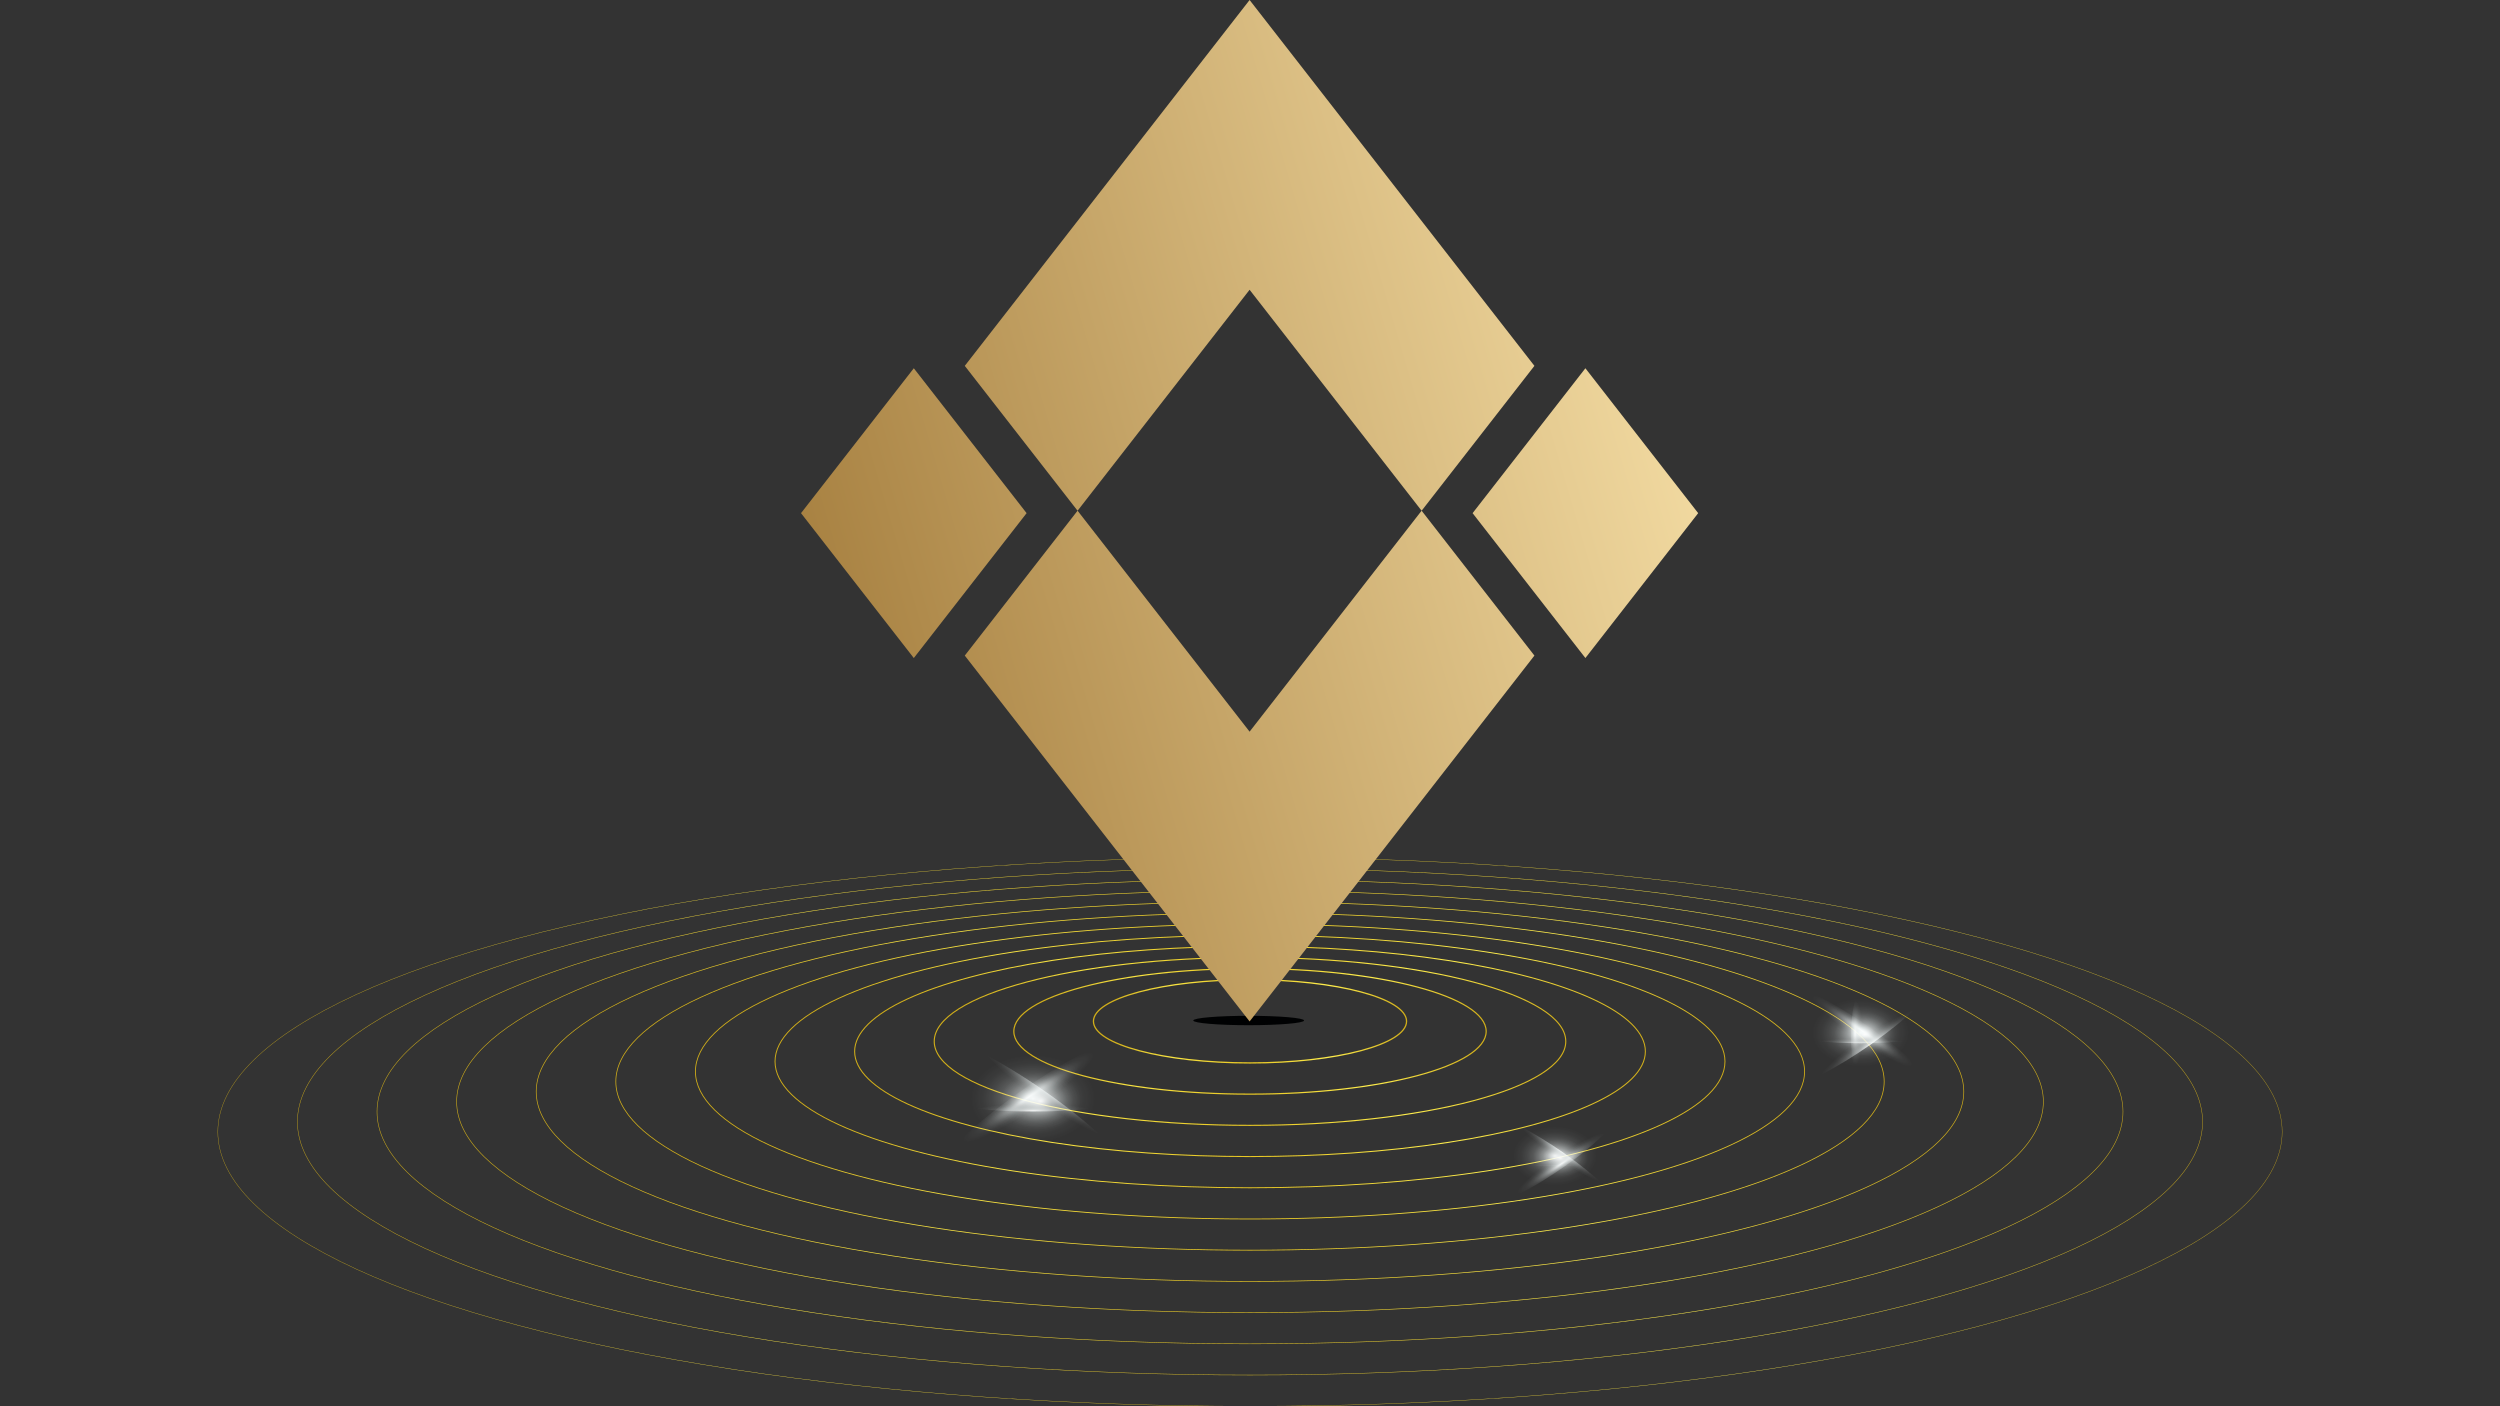 <?xml version="1.0" encoding="UTF-8"?>
<svg xmlns="http://www.w3.org/2000/svg" xmlns:xlink="http://www.w3.org/1999/xlink" viewBox="0 0 1920 1080">
  <rect x="0" y="0" width="1920" height="1080" fill="#333333" stroke="none"/>
  <defs>
    <style>
      .cls-1 {
        fill: url(#radial-gradient-16);
      }

      .cls-1, .cls-2, .cls-3, .cls-4, .cls-5, .cls-6, .cls-7, .cls-8, .cls-9, .cls-10, .cls-11, .cls-12, .cls-13, .cls-14, .cls-15, .cls-16, .cls-17, .cls-18, .cls-19, .cls-20, .cls-21, .cls-22, .cls-23 {
        stroke-width: 0px;
      }

      .cls-1, .cls-2, .cls-3, .cls-5, .cls-6, .cls-7, .cls-9, .cls-10, .cls-12, .cls-15, .cls-16, .cls-17, .cls-18, .cls-19, .cls-20, .cls-24, .cls-21, .cls-22, .cls-23 {
        mix-blend-mode: overlay;
      }

      .cls-2 {
        fill: url(#radial-gradient-15);
      }

      .cls-3 {
        fill: url(#radial-gradient-4);
      }

      .cls-4 {
        fill: #000102;
      }

      .cls-25 {
        stroke: url(#linear-gradient-12);
        stroke-width: .25px;
      }

      .cls-25, .cls-26, .cls-27, .cls-28, .cls-29, .cls-30, .cls-31, .cls-32, .cls-33, .cls-34, .cls-35, .cls-36 {
        fill: none;
        stroke-miterlimit: 10;
      }

      .cls-5 {
        fill: url(#radial-gradient-9);
      }

      .cls-26 {
        stroke: url(#linear-gradient-7);
        stroke-width: .59px;
      }

      .cls-6 {
        fill: url(#radial-gradient-17);
      }

      .cls-37 {
        isolation: isolate;
      }

      .cls-7 {
        fill: url(#radial-gradient-18);
      }

      .cls-8 {
        fill: url(#linear-gradient-15);
      }

      .cls-9 {
        fill: url(#radial-gradient-14);
      }

      .cls-27 {
        stroke: url(#linear-gradient-8);
        stroke-width: .52px;
      }

      .cls-28 {
        stroke: url(#linear-gradient-4);
        stroke-width: .8px;
      }

      .cls-29 {
        stroke: url(#linear-gradient-9);
        stroke-width: .45px;
      }

      .cls-10 {
        fill: url(#radial-gradient-10);
      }

      .cls-11 {
        fill: url(#linear-gradient-13);
      }

      .cls-12 {
        fill: url(#radial-gradient-2);
      }

      .cls-13 {
        fill: url(#linear-gradient-16);
      }

      .cls-30 {
        stroke: url(#linear-gradient-3);
        stroke-width: .86px;
      }

      .cls-14 {
        fill: url(#linear-gradient-14);
      }

      .cls-15 {
        fill: url(#radial-gradient-11);
      }

      .cls-16 {
        fill: url(#radial-gradient-12);
      }

      .cls-31 {
        stroke: url(#linear-gradient-11);
        stroke-width: .32px;
      }

      .cls-17 {
        fill: url(#radial-gradient);
      }

      .cls-18 {
        fill: url(#radial-gradient-13);
      }

      .cls-32 {
        stroke: url(#linear-gradient);
      }

      .cls-19 {
        fill: url(#radial-gradient-6);
      }

      .cls-20 {
        fill: url(#radial-gradient-3);
      }

      .cls-33 {
        stroke: url(#linear-gradient-6);
        stroke-width: .66px;
      }

      .cls-21 {
        fill: url(#radial-gradient-8);
      }

      .cls-34 {
        stroke: url(#linear-gradient-10);
        stroke-width: .39px;
      }

      .cls-35 {
        stroke: url(#linear-gradient-2);
        stroke-width: .93px;
      }

      .cls-36 {
        stroke: url(#linear-gradient-5);
        stroke-width: .73px;
      }

      .cls-22 {
        fill: url(#radial-gradient-5);
      }

      .cls-23 {
        fill: url(#radial-gradient-7);
      }
    </style>
    <linearGradient id="linear-gradient" x1="839.26" y1="784.36" x2="1080.74" y2="784.36" gradientTransform="translate(1920) rotate(-180) scale(1 -1)" gradientUnits="userSpaceOnUse">
      <stop offset="0" stop-color="#d1ae19"/>
      <stop offset=".25" stop-color="#ffee4d"/>
      <stop offset=".5" stop-color="#e8c723"/>
      <stop offset=".75" stop-color="#f9e442"/>
      <stop offset=".95" stop-color="#d1ae19"/>
    </linearGradient>
    <linearGradient id="linear-gradient-2" x1="778.16" y1="792.07" x2="1141.84" y2="792.07" xlink:href="#linear-gradient"/>
    <linearGradient id="linear-gradient-3" x1="717.06" y1="799.79" x2="1202.94" y2="799.79" xlink:href="#linear-gradient"/>
    <linearGradient id="linear-gradient-4" x1="655.96" y1="807.51" x2="1264.04" y2="807.51" xlink:href="#linear-gradient"/>
    <linearGradient id="linear-gradient-5" x1="594.86" y1="815.22" x2="1325.14" y2="815.22" xlink:href="#linear-gradient"/>
    <linearGradient id="linear-gradient-6" x1="533.76" y1="822.94" x2="1386.24" y2="822.94" xlink:href="#linear-gradient"/>
    <linearGradient id="linear-gradient-7" x1="472.66" y1="830.65" x2="1447.34" y2="830.65" xlink:href="#linear-gradient"/>
    <linearGradient id="linear-gradient-8" x1="411.56" y1="838.37" x2="1508.44" y2="838.37" xlink:href="#linear-gradient"/>
    <linearGradient id="linear-gradient-9" x1="350.46" y1="846.08" x2="1569.54" y2="846.08" xlink:href="#linear-gradient"/>
    <linearGradient id="linear-gradient-10" x1="289.36" y1="853.8" x2="1630.64" y2="853.8" xlink:href="#linear-gradient"/>
    <linearGradient id="linear-gradient-11" x1="228.26" y1="861.51" x2="1691.74" y2="861.51" xlink:href="#linear-gradient"/>
    <linearGradient id="linear-gradient-12" x1="167.16" y1="869.23" x2="1752.84" y2="869.23" xlink:href="#linear-gradient"/>
    <radialGradient id="radial-gradient" cx="490.98" cy="911.53" fx="490.98" fy="911.53" r="48.8" gradientTransform="translate(1920 154.99) rotate(-180) scale(1 -.7)" gradientUnits="userSpaceOnUse">
      <stop offset="0" stop-color="#fff" stop-opacity=".9"/>
      <stop offset=".07" stop-color="#fcffff" stop-opacity=".72"/>
      <stop offset=".14" stop-color="#fbffff" stop-opacity=".55"/>
      <stop offset=".22" stop-color="#f9ffff" stop-opacity=".4"/>
      <stop offset=".31" stop-color="#f8ffff" stop-opacity=".28"/>
      <stop offset=".4" stop-color="#f6ffff" stop-opacity=".18"/>
      <stop offset=".5" stop-color="#f6ffff" stop-opacity=".1"/>
      <stop offset=".61" stop-color="#f5ffff" stop-opacity=".04"/>
      <stop offset=".76" stop-color="#f5ffff" stop-opacity="0"/>
      <stop offset="1" stop-color="#f5ffff" stop-opacity="0"/>
    </radialGradient>
    <radialGradient id="radial-gradient-2" cx="2682.37" cy="729.72" fx="2682.37" fy="729.72" r="70.94" gradientTransform="translate(1226.34 212.81) rotate(144.9) scale(.14 -.81) skewX(-64)" xlink:href="#radial-gradient"/>
    <radialGradient id="radial-gradient-3" cx="2085.16" cy="76.7" fx="2085.16" fy="76.7" r="70.93" gradientTransform="translate(1126.65 659.43) rotate(35.1) scale(.15 -.81) skewX(63.57)" xlink:href="#radial-gradient"/>
    <radialGradient id="radial-gradient-4" cx="145.49" cy="835.34" fx="145.49" fy="835.34" r="31.64" gradientTransform="translate(2122.57 452.85) rotate(-144.9) scale(.86 -.81) skewX(18.71)" xlink:href="#radial-gradient"/>
    <radialGradient id="radial-gradient-5" cx="880.5" cy="920.05" fx="880.5" fy="920.05" r="46" gradientTransform="translate(1574.39 149.01) rotate(-180) scale(.17 -.7)" xlink:href="#radial-gradient"/>
    <radialGradient id="radial-gradient-6" cx="3222.29" cy="374.91" fx="3222.29" fy="374.91" r="46" gradientTransform="translate(1054.11 414.75) rotate(90) scale(.12 -1)" xlink:href="#radial-gradient"/>
    <radialGradient id="radial-gradient-7" cx="1126.66" cy="984" fx="1126.66" fy="984" r="62.77" xlink:href="#radial-gradient"/>
    <radialGradient id="radial-gradient-8" cx="5713.8" cy="331.46" fx="5713.8" fy="331.46" r="91.25" gradientTransform="translate(1226.34 212.81) rotate(144.9) scale(.14 -.81) skewX(-64)" xlink:href="#radial-gradient"/>
    <radialGradient id="radial-gradient-9" cx="-281.25" cy="-424.04" fx="-281.25" fy="-424.04" r="91.24" gradientTransform="translate(1126.65 659.43) rotate(35.1) scale(.15 -.81) skewX(63.57)" xlink:href="#radial-gradient"/>
    <radialGradient id="radial-gradient-10" cx="543.75" cy="1336.08" fx="543.75" fy="1336.08" r="40.69" gradientTransform="translate(2122.57 452.85) rotate(-144.9) scale(.86 -.81) skewX(18.71)" xlink:href="#radial-gradient"/>
    <radialGradient id="radial-gradient-11" cx="4730.74" cy="992.51" fx="4730.74" fy="992.51" r="59.16" gradientTransform="translate(1574.39 149.01) rotate(-180) scale(.17 -.7)" xlink:href="#radial-gradient"/>
    <radialGradient id="radial-gradient-12" cx="3653.13" cy="-260.76" fx="3653.13" fy="-260.76" r="59.16" gradientTransform="translate(1054.11 414.75) rotate(90) scale(.12 -1)" xlink:href="#radial-gradient"/>
    <radialGradient id="radial-gradient-13" cx="725.82" cy="1046.77" fx="725.82" fy="1046.77" r="42.25" xlink:href="#radial-gradient"/>
    <radialGradient id="radial-gradient-14" cx="4266.59" cy="659.28" fx="4266.59" fy="659.28" r="61.41" gradientTransform="translate(1226.34 212.81) rotate(144.9) scale(.14 -.81) skewX(-64)" xlink:href="#radial-gradient"/>
    <radialGradient id="radial-gradient-15" cx="1666.64" cy="-184.98" fx="1666.64" fy="-184.98" r="61.41" gradientTransform="translate(1126.65 659.43) rotate(35.1) scale(.15 -.81) skewX(63.57)" xlink:href="#radial-gradient"/>
    <radialGradient id="radial-gradient-16" cx="215.93" cy="1097.03" fx="215.93" fy="1097.03" r="27.39" gradientTransform="translate(2122.57 452.85) rotate(-144.9) scale(.86 -.81) skewX(18.71)" xlink:href="#radial-gradient"/>
    <radialGradient id="radial-gradient-17" cx="2302.92" cy="1055.28" fx="2302.92" fy="1055.28" r="39.82" gradientTransform="translate(1574.39 149.01) rotate(-180) scale(.17 -.7)" xlink:href="#radial-gradient"/>
    <radialGradient id="radial-gradient-18" cx="4026.27" cy="140.07" fx="4026.27" fy="140.07" r="39.82" gradientTransform="translate(1054.11 414.75) rotate(90) scale(.12 -1)" xlink:href="#radial-gradient"/>
    <linearGradient id="linear-gradient-13" x1="544.33" y1="591.98" x2="1302.33" y2="369.19" gradientUnits="userSpaceOnUse">
      <stop offset="0" stop-color="#9b7231"/>
      <stop offset="1" stop-color="#f1d9a0"/>
    </linearGradient>
    <linearGradient id="linear-gradient-14" x1="503.32" y1="452.44" x2="1261.32" y2="229.64" xlink:href="#linear-gradient-13"/>
    <linearGradient id="linear-gradient-15" x1="475.52" y1="357.85" x2="1233.52" y2="135.06" xlink:href="#linear-gradient-13"/>
    <linearGradient id="linear-gradient-16" x1="571.12" y1="683.13" x2="1329.13" y2="460.34" gradientUnits="userSpaceOnUse">
      <stop offset="0" stop-color="#9b7231"/>
      <stop offset=".25" stop-color="#b18c4d"/>
      <stop offset="1" stop-color="#f1d9a0"/>
    </linearGradient>
  </defs>
  <g class="cls-37">
    <g id="Layer_1" data-name="Layer 1">
      <g>
        <g>
          <g>
            <ellipse class="cls-32" cx="960" cy="784.36" rx="120.24" ry="31.97"/>
            <ellipse class="cls-35" cx="960" cy="792.07" rx="181.38" ry="48.23"/>
            <ellipse class="cls-30" cx="960" cy="799.79" rx="242.51" ry="64.48"/>
            <ellipse class="cls-28" cx="960" cy="807.51" rx="303.64" ry="80.73"/>
            <ellipse class="cls-36" cx="960" cy="815.22" rx="364.78" ry="96.99"/>
            <ellipse class="cls-33" cx="960" cy="822.94" rx="425.91" ry="113.24"/>
            <ellipse class="cls-26" cx="960" cy="830.65" rx="487.05" ry="129.5"/>
            <ellipse class="cls-27" cx="960" cy="838.37" rx="548.18" ry="145.75"/>
            <ellipse class="cls-29" cx="960" cy="846.08" rx="609.31" ry="162.01"/>
            <ellipse class="cls-34" cx="960" cy="853.8" rx="670.45" ry="178.26"/>
            <ellipse class="cls-31" cx="960" cy="861.51" rx="731.58" ry="194.52"/>
            <ellipse class="cls-25" cx="960" cy="869.23" rx="792.71" ry="210.77"/>
          </g>
          <g>
            <g class="cls-24">
              <path class="cls-17" d="M1380.22,795.72c0,18.94,21.85,34.3,48.8,34.3s48.8-15.36,48.8-34.3c0-18.94-21.85-34.3-48.8-34.3s-48.8,15.35-48.8,34.3Z"/>
              <path class="cls-12" d="M1420.73,801.55c27.71,19.47,53.87,32.65,58.45,29.44,4.57-3.21-14.18-21.61-41.88-41.08-27.71-19.47-53.87-32.65-58.45-29.44-4.58,3.22,14.18,21.61,41.88,41.08Z"/>
              <path class="cls-20" d="M1437.46,801.66c27.71-19.48,46.38-37.92,41.73-41.19-4.66-3.28-30.9,9.86-58.6,29.33-27.7,19.47-46.38,37.91-41.72,41.19,4.66,3.28,30.9-9.86,58.6-29.33Z"/>
            </g>
            <g class="cls-24">
              <path class="cls-3" d="M1406.65,780c-12.35,8.69-12.35,22.77,0,31.45,12.35,8.69,32.39,8.69,44.74,0,12.35-8.68,12.35-22.76,0-31.45-12.35-8.69-32.38-8.69-44.74,0Z"/>
              <path class="cls-22" d="M1421.43,795.72c0,17.85,3.4,32.33,7.59,32.33,4.19,0,7.6-14.47,7.6-32.33,0-17.85-3.4-32.33-7.6-32.33-4.19,0-7.59,14.48-7.59,32.33Z"/>
              <path class="cls-19" d="M1429.02,801.17c25.4,0,45.99-2.44,45.99-5.44,0-3-20.59-5.44-45.99-5.44s-45.99,2.44-45.99,5.44c0,3,20.59,5.44,45.99,5.44Z"/>
            </g>
          </g>
          <g>
            <g class="cls-24">
              <path class="cls-23" d="M730.57,846.66c0,24.37,28.11,44.12,62.77,44.12,34.66,0,62.76-19.75,62.76-44.12s-28.1-44.12-62.76-44.12c-34.67,0-62.77,19.75-62.77,44.12Z"/>
              <path class="cls-21" d="M782.69,854.15c35.64,25.05,69.3,42,75.19,37.86,5.88-4.13-18.24-27.8-53.87-52.84-35.64-25.05-69.29-42-75.19-37.86-5.89,4.14,18.24,27.79,53.87,52.84Z"/>
              <path class="cls-5" d="M804.2,854.3c35.64-25.05,59.66-48.77,53.67-52.99-6-4.21-39.75,12.68-75.38,37.73-35.63,25.05-59.66,48.77-53.67,52.99,6,4.21,39.74-12.68,75.39-37.72Z"/>
            </g>
            <g class="cls-24">
              <path class="cls-10" d="M764.57,826.43c-15.89,11.17-15.89,29.28,0,40.45,15.89,11.17,41.66,11.17,57.55,0,15.89-11.17,15.89-29.28,0-40.45-15.89-11.18-41.66-11.18-57.55,0Z"/>
              <path class="cls-15" d="M783.58,846.66c0,22.97,4.38,41.58,9.77,41.58s9.77-18.62,9.77-41.58c0-22.96-4.37-41.58-9.77-41.58-5.39,0-9.77,18.62-9.77,41.58Z"/>
              <path class="cls-16" d="M793.35,853.66c32.67,0,59.16-3.13,59.16-7,0-3.86-26.49-6.99-59.16-6.99s-59.16,3.13-59.16,6.99,26.48,7,59.16,7Z"/>
            </g>
          </g>
          <g>
            <g class="cls-24">
              <path class="cls-18" d="M1151.93,890.78c0,16.4,18.92,29.7,42.25,29.7,23.33,0,42.24-13.29,42.24-29.7s-18.92-29.69-42.24-29.69c-23.33,0-42.25,13.29-42.25,29.69Z"/>
              <path class="cls-9" d="M1187.01,895.82c23.98,16.86,46.64,28.27,50.6,25.48,3.96-2.78-12.28-18.71-36.26-35.57-23.99-16.86-46.63-28.27-50.6-25.48-3.96,2.79,12.27,18.71,36.26,35.57Z"/>
              <path class="cls-2" d="M1201.49,895.92c23.99-16.86,40.16-32.83,36.12-35.67-4.04-2.83-26.75,8.53-50.74,25.39-23.99,16.86-40.16,32.82-36.12,35.66,4.04,2.83,26.75-8.53,50.74-25.39Z"/>
            </g>
            <g class="cls-24">
              <path class="cls-1" d="M1174.81,877.17c-10.69,7.52-10.69,19.71,0,27.23,10.7,7.52,28.04,7.52,38.73,0,10.7-7.52,10.7-19.71,0-27.22-10.69-7.52-28.04-7.52-38.73,0Z"/>
              <path class="cls-6" d="M1187.61,890.78c0,15.46,2.94,27.99,6.57,27.99s6.57-12.53,6.57-27.99c0-15.45-2.94-27.99-6.57-27.99-3.63,0-6.57,12.53-6.57,27.99Z"/>
              <path class="cls-7" d="M1194.18,895.49c21.99,0,39.81-2.11,39.81-4.71s-17.82-4.71-39.81-4.71-39.81,2.11-39.81,4.71c0,2.6,17.82,4.71,39.81,4.71Z"/>
            </g>
          </g>
        </g>
        <g>
          <polygon class="cls-11" points="1217.58 505.37 1304.2 394.1 1217.58 282.82 1130.95 394.1 1217.58 505.37"/>
          <polygon class="cls-14" points="701.8 282.82 615.18 394.1 701.8 505.37 788.43 394.1 701.8 282.82"/>
          <ellipse class="cls-4" cx="958.97" cy="783.75" rx="42.54" ry="3.61"/>
          <g>
            <polygon class="cls-8" points="827.57 392.25 959.69 222.54 1091.8 392.25 1178.43 280.98 959.69 0 740.95 280.98 827.57 392.25"/>
            <polygon class="cls-13" points="1091.8 392.21 959.69 561.92 827.57 392.21 740.95 503.49 959.69 784.47 1178.43 503.49 1091.8 392.21"/>
          </g>
        </g>
      </g>
    </g>
  </g>
</svg>